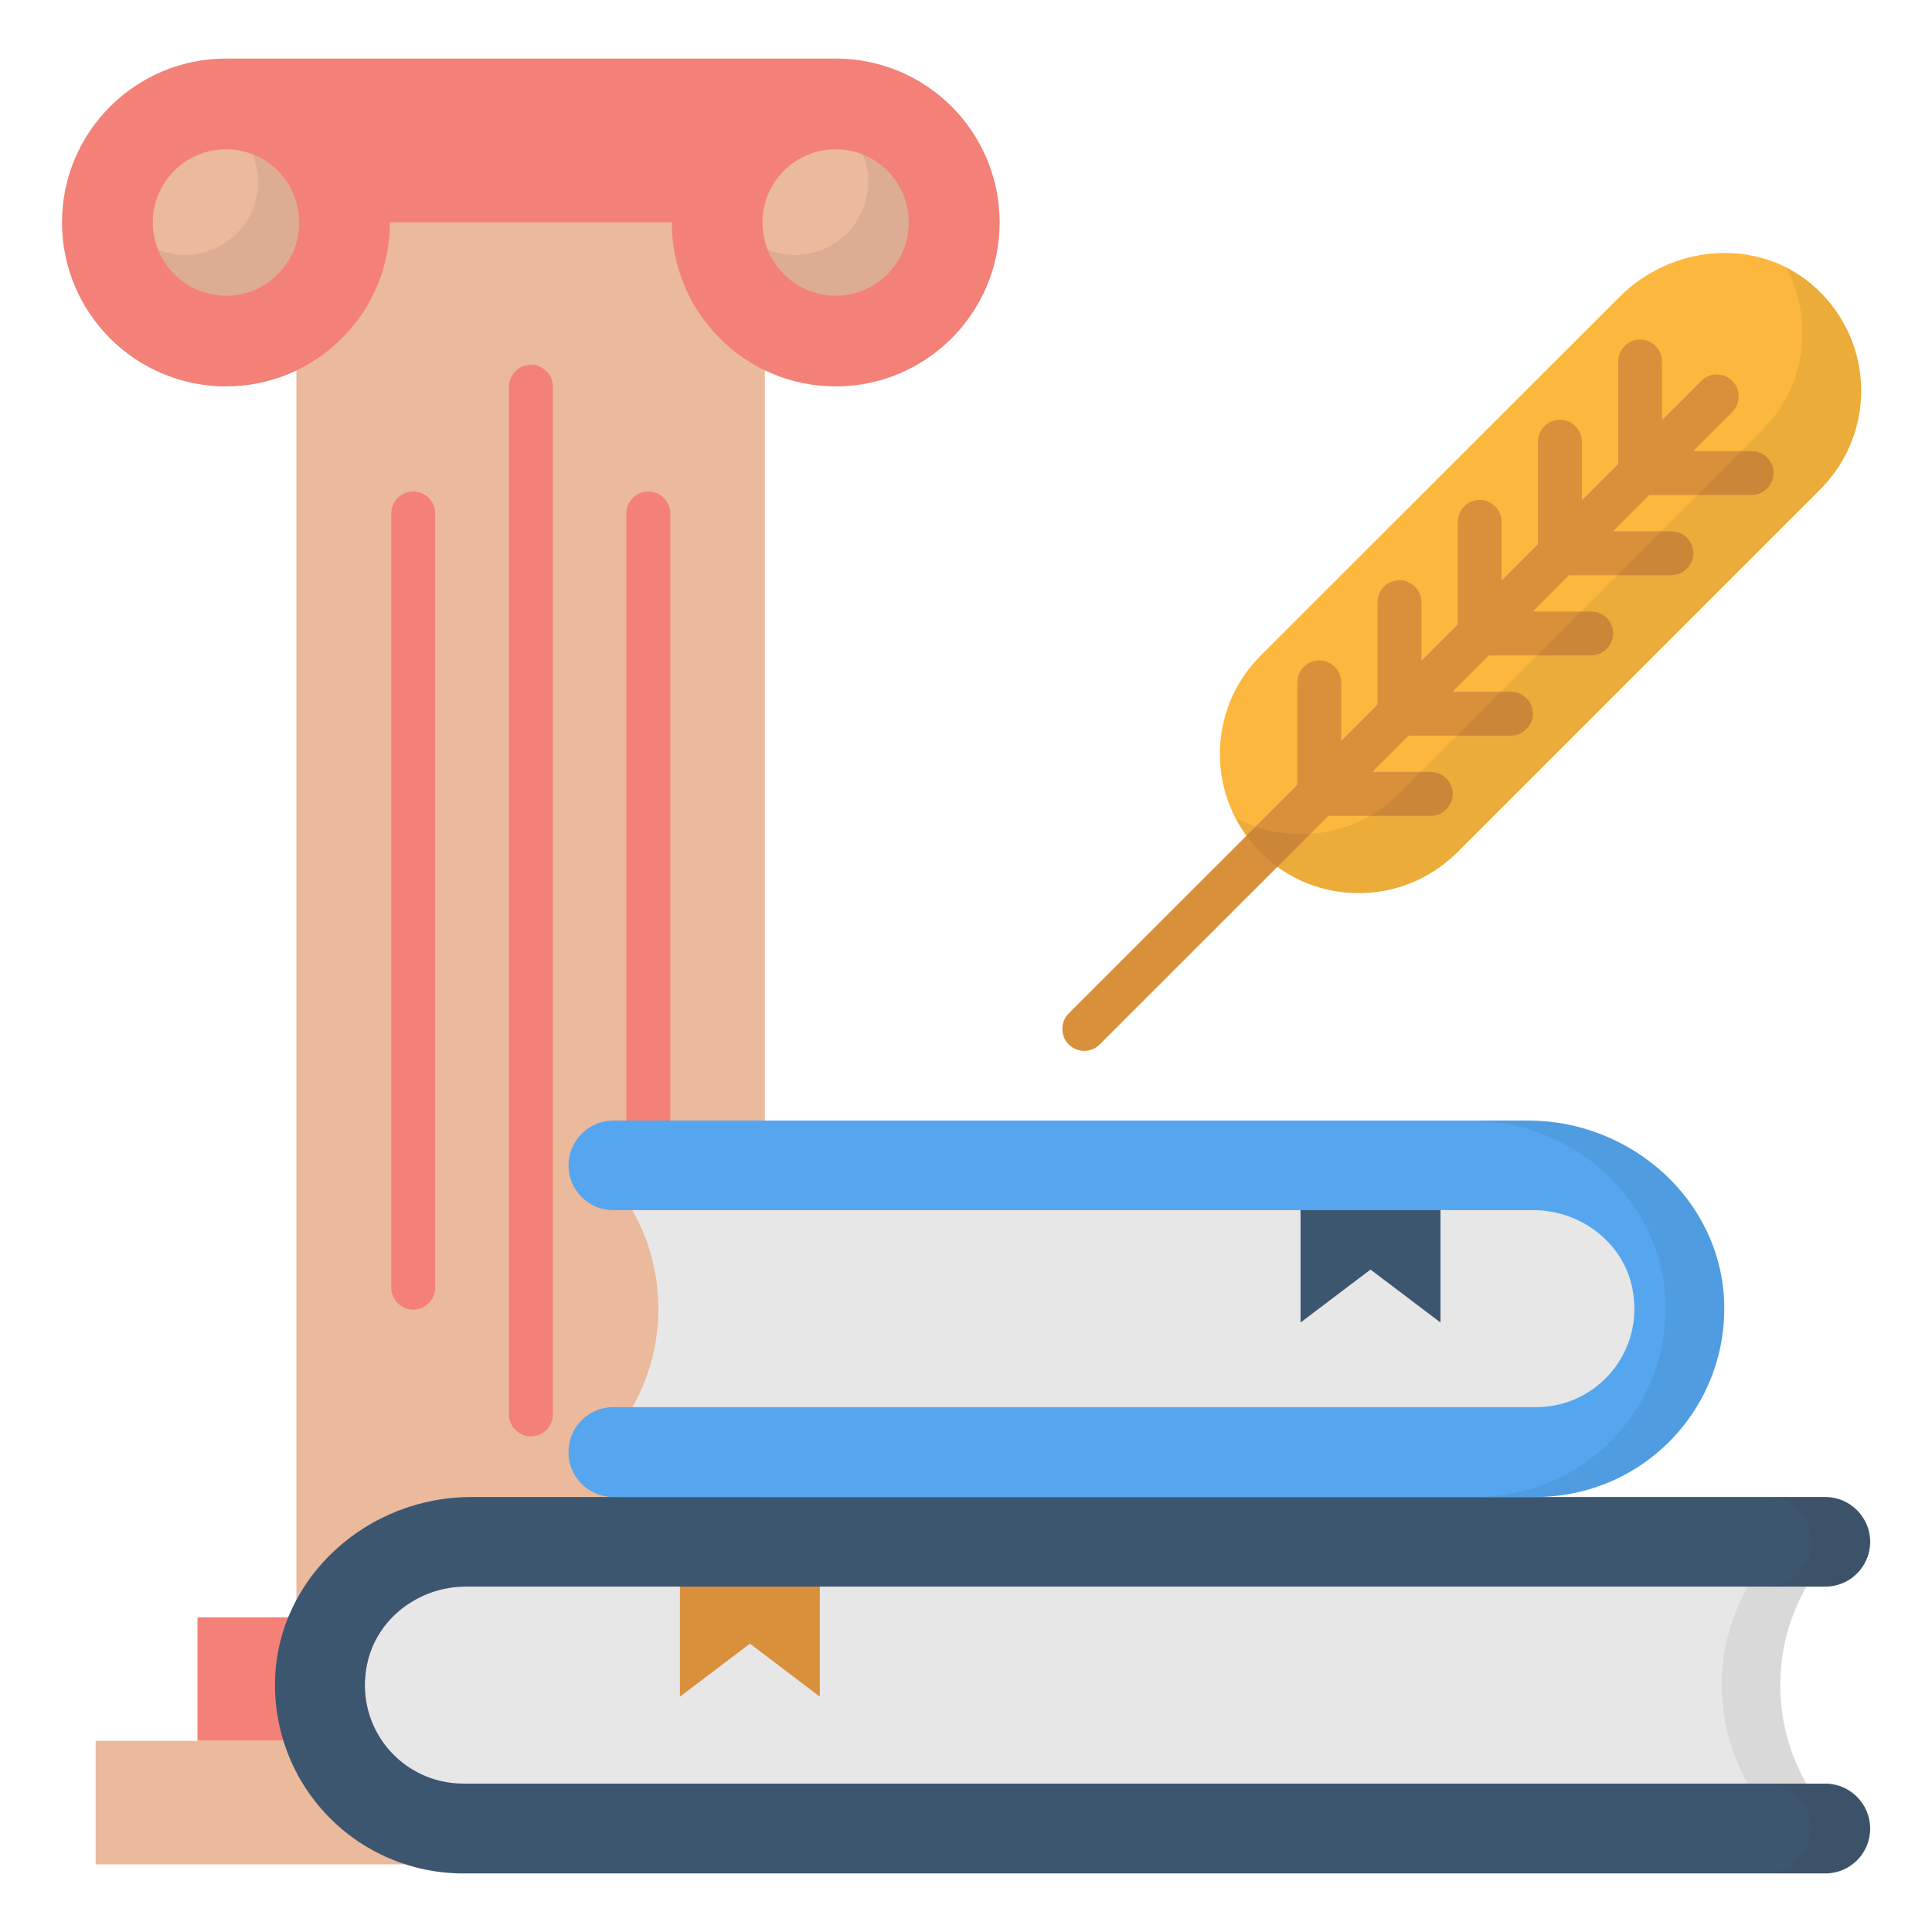<svg width="32" height="32" viewBox="0 0 32 32" fill="none" xmlns="http://www.w3.org/2000/svg">
<path d="M4.91 3.685H12.668V26.788H4.91V3.685Z" fill="#EBB99C"/>
<path d="M11.102 19.535V8.504C11.102 8.305 10.937 8.141 10.738 8.141C10.539 8.141 10.374 8.305 10.374 8.504V19.535H11.102ZM6.845 21.692C6.646 21.692 6.481 21.527 6.481 21.328V8.504C6.481 8.305 6.646 8.141 6.845 8.141C7.044 8.141 7.208 8.305 7.208 8.504V21.328C7.208 21.527 7.044 21.692 6.845 21.692ZM8.794 23.791C8.595 23.791 8.43 23.627 8.43 23.428V6.405C8.43 6.206 8.595 6.041 8.794 6.041C8.993 6.041 9.158 6.206 9.158 6.405V23.428C9.158 23.627 8.993 23.791 8.794 23.791ZM3.271 26.788H14.312V28.834H3.271V26.788Z" fill="#F38177"/>
<path d="M1.584 28.834H15.998V30.88H1.584V28.834Z" fill="#EBB99C"/>
<path d="M29.988 4.693C29.062 3.927 27.68 4.063 26.827 4.916L20.878 10.861C19.981 11.758 19.981 13.217 20.878 14.119C21.775 15.021 23.234 15.016 24.136 14.119L30.153 8.102C30.38 7.875 30.557 7.602 30.673 7.302C30.788 7.003 30.84 6.682 30.825 6.361C30.809 6.04 30.727 5.726 30.583 5.439C30.439 5.152 30.236 4.898 29.988 4.693Z" fill="#FCB73E"/>
<path d="M29.92 26.279H7.675C6.773 26.279 6.041 27.011 6.041 27.913C6.041 28.814 6.773 29.547 7.675 29.547H29.92C29.636 29.049 29.487 28.486 29.487 27.913C29.487 27.34 29.636 26.777 29.92 26.279Z" fill="#E7E7E7"/>
<path d="M29.92 26.279H28.95C28.667 26.776 28.518 27.338 28.518 27.91C28.518 28.483 28.667 29.045 28.95 29.542H29.92C29.636 29.045 29.487 28.483 29.487 27.91C29.487 27.338 29.636 26.776 29.92 26.279Z" fill="black" fill-opacity="0.063"/>
<path d="M10.473 20.044H25.44C26.342 20.044 27.074 20.776 27.074 21.678C27.074 22.579 26.342 23.311 25.44 23.311H10.473C10.756 22.814 10.905 22.25 10.905 21.678C10.905 21.105 10.756 20.541 10.473 20.044Z" fill="#E7E7E7"/>
<path d="M23.859 21.905L22.7 21.028L21.541 21.905V19.297H23.859V21.905Z" fill="#3D5670"/>
<path d="M13.579 28.102L12.421 27.224L11.262 28.102V25.493H13.579V28.102Z" fill="#D9903B"/>
<path d="M30.229 29.542H7.674C6.66 29.542 5.865 28.621 6.079 27.569C6.234 26.807 6.942 26.279 7.717 26.279H30.234C30.646 26.279 30.976 25.944 30.976 25.537C30.976 25.13 30.641 24.795 30.234 24.795H7.805C6.098 24.795 4.609 26.109 4.556 27.816C4.543 28.233 4.615 28.649 4.765 29.038C4.916 29.428 5.144 29.783 5.435 30.083C5.725 30.383 6.073 30.621 6.458 30.784C6.843 30.946 7.256 31.03 7.674 31.03H30.234C30.646 31.03 30.976 30.696 30.976 30.288C30.976 29.876 30.641 29.542 30.229 29.542Z" fill="#3D5670"/>
<g opacity="0.1">
<path d="M30.006 25.537C30.006 25.949 29.672 26.279 29.265 26.279H30.234C30.646 26.279 30.976 25.944 30.976 25.537C30.976 25.13 30.642 24.795 30.234 24.795H29.265C29.672 24.795 30.006 25.125 30.006 25.537ZM30.23 29.542H29.26C29.456 29.542 29.645 29.62 29.784 29.759C29.923 29.898 30.002 30.087 30.002 30.284C30.002 30.48 29.923 30.669 29.784 30.808C29.645 30.947 29.456 31.026 29.26 31.026H30.23C30.642 31.026 30.971 30.691 30.971 30.284C30.976 29.876 30.642 29.542 30.23 29.542Z" fill="#252525"/>
</g>
<path d="M10.158 23.307H25.44C26.454 23.307 27.249 22.386 27.035 21.333C26.88 20.572 26.172 20.044 25.397 20.044H10.158C9.746 20.044 9.416 19.709 9.416 19.302C9.416 18.895 9.751 18.56 10.158 18.56H25.309C27.016 18.56 28.505 19.874 28.558 21.581C28.571 21.998 28.499 22.414 28.349 22.803C28.198 23.193 27.97 23.548 27.679 23.848C27.389 24.147 27.041 24.386 26.656 24.549C26.271 24.711 25.858 24.795 25.44 24.795H10.158C9.746 24.795 9.416 24.461 9.416 24.053C9.416 23.636 9.751 23.307 10.158 23.307Z" fill="#55A6EF"/>
<path d="M25.308 18.555H24.338C26.045 18.555 27.533 19.869 27.586 21.576C27.599 21.993 27.528 22.409 27.377 22.798C27.226 23.188 26.999 23.543 26.708 23.843C26.417 24.142 26.069 24.381 25.684 24.544C25.3 24.706 24.886 24.79 24.469 24.79H25.439C27.194 24.79 28.609 23.341 28.556 21.576C28.503 19.869 27.014 18.555 25.308 18.555Z" fill="black" fill-opacity="0.063"/>
<path d="M13.842 0.97H3.743C2.244 0.97 1.027 2.187 1.027 3.685C1.027 5.183 2.244 6.4 3.743 6.4C5.241 6.4 6.458 5.183 6.458 3.685H11.127C11.127 5.183 12.344 6.4 13.842 6.4C15.34 6.4 16.557 5.183 16.557 3.685C16.557 2.187 15.345 0.97 13.842 0.97Z" fill="#F38177"/>
<path d="M29.013 7.472H28.043L28.693 6.822C28.833 6.681 28.833 6.448 28.693 6.308C28.552 6.167 28.319 6.167 28.179 6.308L27.529 6.958V5.988C27.529 5.789 27.364 5.624 27.165 5.624C26.967 5.624 26.802 5.789 26.802 5.988V7.685L26.201 8.286V7.316C26.201 7.118 26.036 6.953 25.837 6.953C25.638 6.953 25.473 7.118 25.473 7.316V9.013L24.872 9.615V8.645C24.872 8.446 24.707 8.281 24.508 8.281C24.31 8.281 24.145 8.446 24.145 8.645V10.342L23.544 10.943V9.973C23.544 9.775 23.379 9.61 23.18 9.61C22.981 9.61 22.816 9.775 22.816 9.973V11.67L22.215 12.271V11.302C22.215 11.103 22.05 10.938 21.852 10.938C21.653 10.938 21.488 11.103 21.488 11.302V12.999L17.701 16.785C17.561 16.926 17.561 17.159 17.701 17.299C17.774 17.372 17.866 17.406 17.958 17.406C18.05 17.406 18.142 17.372 18.215 17.299L22.002 13.513H23.699C23.898 13.513 24.062 13.348 24.062 13.149C24.062 12.95 23.898 12.785 23.699 12.785H22.729L23.33 12.184H25.027C25.226 12.184 25.391 12.019 25.391 11.821C25.391 11.622 25.226 11.457 25.027 11.457H24.058L24.659 10.856H26.356C26.555 10.856 26.719 10.691 26.719 10.492C26.719 10.293 26.555 10.129 26.356 10.129H25.386L25.987 9.527H27.684C27.883 9.527 28.048 9.362 28.048 9.164C28.048 8.965 27.883 8.8 27.684 8.8H26.715L27.316 8.199H29.013C29.212 8.199 29.376 8.034 29.376 7.835C29.376 7.636 29.212 7.472 29.013 7.472Z" fill="#D9903B"/>
<path d="M3.743 4.897C4.413 4.897 4.955 4.354 4.955 3.685C4.955 3.015 4.413 2.473 3.743 2.473C3.074 2.473 2.531 3.015 2.531 3.685C2.531 4.354 3.074 4.897 3.743 4.897Z" fill="#EBB99C"/>
<path d="M13.841 4.897C14.511 4.897 15.053 4.354 15.053 3.685C15.053 3.015 14.511 2.473 13.841 2.473C13.172 2.473 12.629 3.015 12.629 3.685C12.629 4.354 13.172 4.897 13.841 4.897Z" fill="#EBB99C"/>
<path d="M29.987 4.693C29.861 4.592 29.73 4.504 29.589 4.436C30.045 5.304 29.914 6.4 29.182 7.132L23.165 13.149C22.438 13.876 21.342 14.007 20.474 13.552C20.581 13.755 20.707 13.949 20.877 14.119C21.774 15.016 23.233 15.016 24.135 14.119L30.152 8.102C30.379 7.874 30.556 7.602 30.672 7.302C30.787 7.003 30.839 6.682 30.823 6.361C30.808 6.04 30.726 5.726 30.581 5.439C30.437 5.152 30.235 4.898 29.987 4.693ZM4.188 2.56C4.241 2.701 4.275 2.851 4.275 3.011C4.275 3.332 4.148 3.641 3.92 3.868C3.693 4.095 3.385 4.223 3.063 4.223C2.908 4.223 2.758 4.189 2.617 4.136C2.722 4.397 2.915 4.614 3.162 4.748C3.409 4.883 3.695 4.928 3.972 4.874C4.248 4.821 4.497 4.673 4.677 4.456C4.856 4.239 4.954 3.966 4.954 3.685C4.954 3.176 4.634 2.739 4.188 2.56ZM14.292 2.56C14.346 2.701 14.38 2.851 14.38 3.011C14.38 3.332 14.252 3.641 14.025 3.868C13.797 4.095 13.489 4.223 13.168 4.223C13.008 4.223 12.857 4.189 12.717 4.136C12.791 4.322 12.911 4.487 13.065 4.615C13.219 4.744 13.402 4.832 13.598 4.873C13.795 4.913 13.998 4.904 14.19 4.846C14.382 4.789 14.557 4.684 14.699 4.542C14.841 4.401 14.945 4.226 15.003 4.034C15.06 3.842 15.07 3.638 15.029 3.442C14.989 3.245 14.901 3.062 14.772 2.908C14.643 2.754 14.479 2.635 14.292 2.56Z" fill="black" fill-opacity="0.063"/>
</svg>
